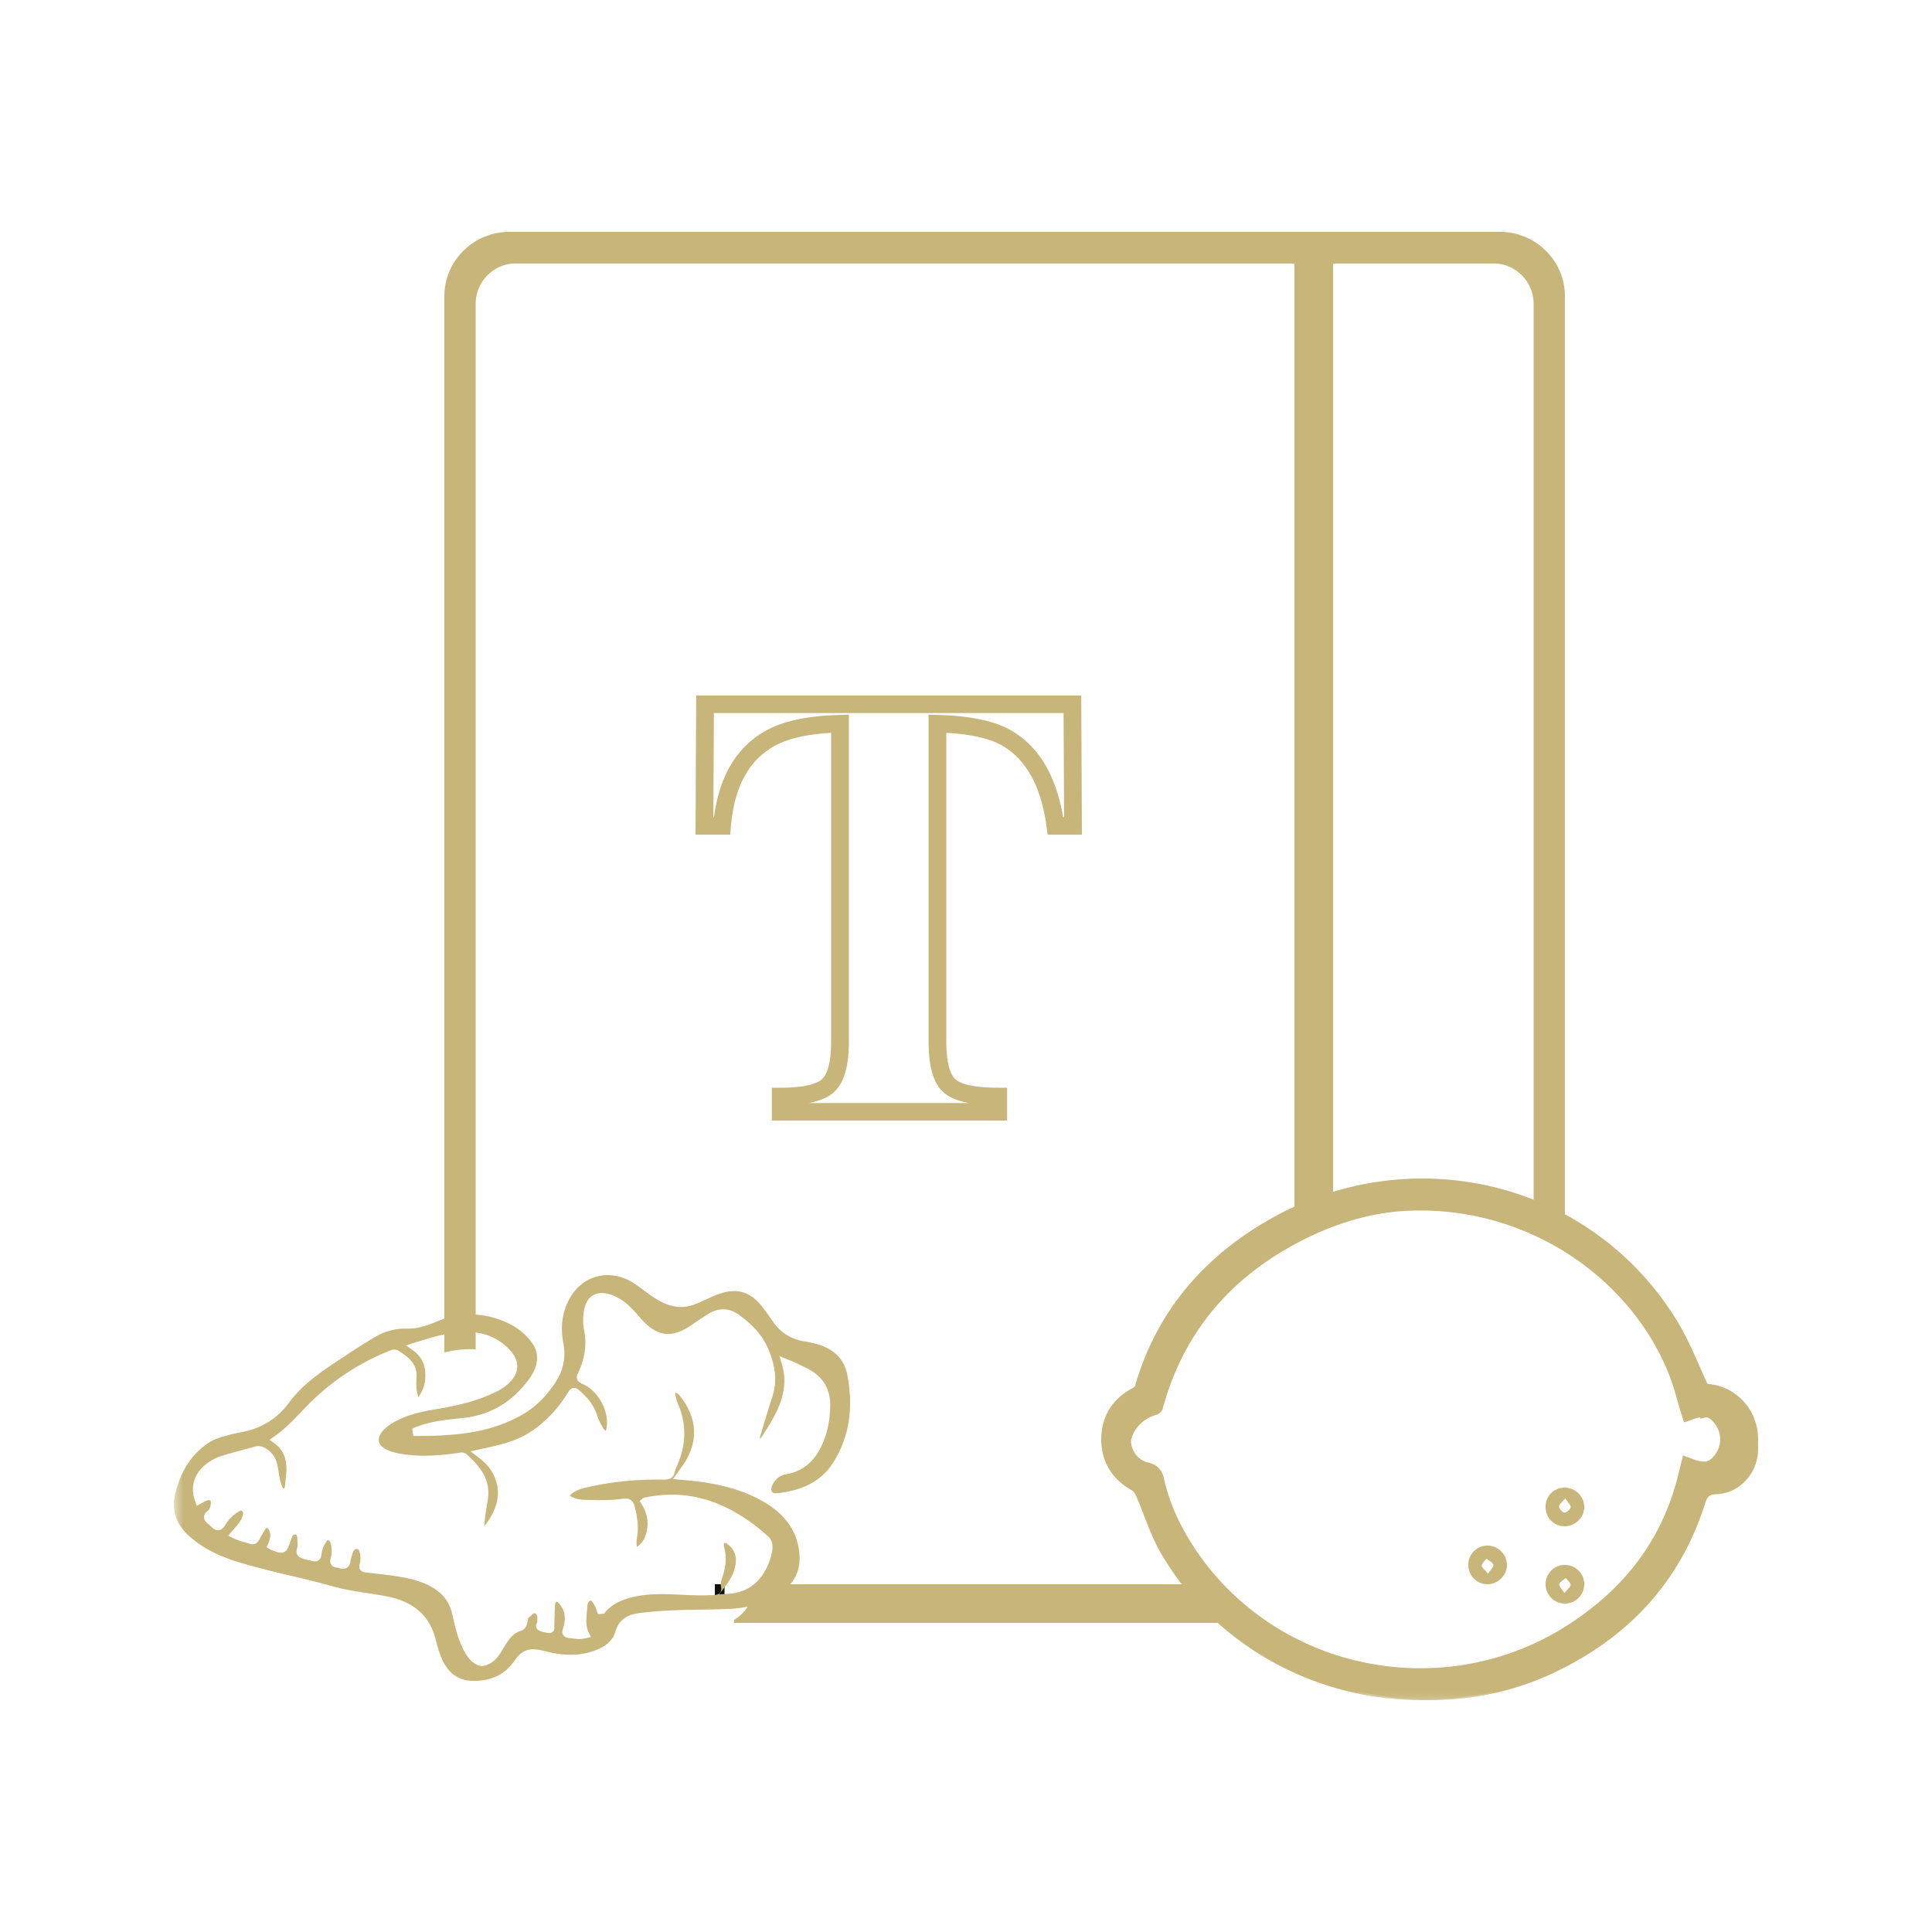<svg xmlns="http://www.w3.org/2000/svg" xmlns:xlink="http://www.w3.org/1999/xlink" width="100" height="100" viewBox="0 0 100 100">
    <defs>
        <path id="a" d="M0 76h83V0H0z"/>
    </defs>
    <g fill="none" fill-rule="evenodd" transform="translate(9 12)">
        <path fill="#C7B57A" d="M68.31 0H17.69C15.656 0 14 1.673 14 3.729V58c.119-.027.24-.053.36-.075a5.263 5.263 0 0 1 1.181-.085l.08.005V3.73c0-1.153.928-2.092 2.07-2.092H68.31c1.14 0 2.07.939 2.07 2.092v47.943H72V3.729C72 1.673 70.344 0 68.31 0"/>
        <path fill="#C7B57A" d="M72 3.332v47.025h-.911V3.332c0-1.34-1.103-2.431-2.461-2.431H17.372c-1.356 0-2.46 1.091-2.46 2.431V56.91c-.31.003-.613.036-.912.09V3.332C14 1.495 15.513 0 17.372 0h51.256C70.487 0 72 1.495 72 3.332M54 70v2H29v-.158c.163-.095.312-.215.448-.362.143-.151.274-.331.39-.54a4.11 4.11 0 0 0 .233-.496c.06-.144.11-.293.15-.444H54z"/>
        <path fill="#C7B57A" d="M54 70v1H30v-.068c.143-.136.273-.298.389-.486A3.55 3.55 0 0 0 30.62 70H54z"/>
        <mask id="b" fill="#fff">
            <use xlink:href="#a"/>
        </mask>
        <path fill="#111" d="M28 71h.5v-1H28z" mask="url(#b)"/>
        <path fill="#C7B57A" d="M58 51h2V0h-2z" mask="url(#b)"/>
        <path fill="#C7B57A" d="M59 50h1V0h-1zM32.862 45.092h8.295c-.604-.11-1.047-.3-1.34-.572-.508-.47-.755-1.327-.755-2.619V24.993l.471.013c1.665.043 2.894.297 3.76.776 1.45.819 2.367 2.335 2.732 4.512h.052l-.027-5.386h-18.1l-.027 5.386h.035c.278-2.16 1.203-3.678 2.753-4.514.897-.478 2.124-.73 3.755-.774l.472-.013v16.908c0 1.28-.246 2.135-.752 2.61-.295.277-.733.47-1.324.581zM43.127 46H30.95v-1.7h.46c1.45 0 1.965-.28 2.143-.448.212-.2.466-.7.466-1.95V25.932c-1.235.07-2.198.287-2.87.645-1.377.743-2.137 2.12-2.32 4.209l-.036.415H27L27.035 24h19.93L47 31.202h-1.775l-.052-.395c-.277-2.093-1.062-3.518-2.332-4.235-.641-.354-1.603-.57-2.86-.64v15.97c0 1.261.252 1.76.464 1.956.178.165.703.442 2.222.442h.46V46zM34.118 63.714c-.576.908-1.515 1.422-2.87 1.573-.12.014-.215-.004-.27-.052-.078-.067-.076-.214.006-.38a.96.96 0 0 1 .723-.552c1.202-.209 1.685-1.107 1.944-1.764.204-.518.308-1.095.32-1.762.013-.67-.213-1.21-.669-1.604a2.45 2.45 0 0 0-.4-.278 11.016 11.016 0 0 0-1.188-.552l-.371-.154.115.375c.426 1.377-.189 2.498-.911 3.62-.013.021-.028.044-.04.067-.037.058-.12.195-.162.203l-.012-.003c-.01-.044.03-.166.05-.226.01-.03.02-.059.026-.084.174-.592.363-1.21.58-1.89.25-.783.152-1.628-.298-2.589-.208-.442-.547-.867-1.008-1.267a6.725 6.725 0 0 0-.448-.35c-.5-.359-1.052-.368-1.596-.025-.248.156-.494.324-.731.485l-.103.07c-.918.622-1.58.629-2.285.02a3.798 3.798 0 0 1-.35-.346c-.045-.052-.09-.105-.137-.156a5.795 5.795 0 0 0-.569-.587 2.403 2.403 0 0 0-.46-.32l-.034-.018c-.095-.05-.194-.103-.302-.142-.387-.134-.711-.13-.964.013-.252.145-.415.419-.48.815-.058.349-.054.686.01 1.005.146.723.044 1.443-.311 2.204-.042.09-.14.303.048.467a.652.652 0 0 0 .18.103c.162.069.317.168.464.293.576.498.903 1.338.777 1.998-.024.12-.038.124-.057.125-.009.002-.01.002-.023-.008a.532.532 0 0 1-.064-.078 2.824 2.824 0 0 1-.357-.752c-.148-.446-.425-.828-.898-1.237l-.022-.02c-.068-.058-.174-.132-.302-.112-.14.02-.209.134-.258.217-.571.925-1.252 1.624-2.08 2.134-.668.408-1.444.594-2.117.737-.103.021-.203.045-.326.071l-.538.12.315.237c.117.089.21.163.293.234.188.163.325.313.43.474.537.821.515 1.667-.072 2.585-.075.12-.166.237-.254.348.02-.228.042-.431.066-.615.023-.176.053-.352.082-.526l.04-.253c.165-1.035-.428-1.73-1.092-2.326l-.007-.005c-.148-.128-.306-.096-.4-.077-.016.004-.03.008-.047.01-.74.104-1.72.208-2.711.079-.322-.043-.694-.108-1.023-.276a.864.864 0 0 1-.177-.117c-.242-.209-.25-.492-.02-.78.246-.31.587-.502 1.02-.699.622-.281 1.312-.398 1.921-.499 1.175-.196 2.044-.444 2.818-.805.225-.104.514-.253.76-.474.62-.553.642-1.192.063-1.797a2.868 2.868 0 0 0-.216-.203 2.813 2.813 0 0 0-1.666-.678l-.08-.005c-.096-.006-.193-.007-.286-.006a5.6 5.6 0 0 0-.915.089 8.341 8.341 0 0 0-.366.072c-.48.108-.953.259-1.44.413l-.377.12.308.21c.066.045.126.09.18.138.308.264.475.591.511.998.042.476-.056.885-.303 1.25-.013.02-.028.043-.04.066a.401.401 0 0 0-.017.029l-.015-.06c-.003-.024-.009-.045-.014-.066-.085-.318-.08-.656-.06-.946.028-.519-.25-.821-.46-1.004-.126-.11-.269-.205-.404-.298l-.031-.02c-.227-.156-.449-.053-.595.012l-.066.029a12.312 12.312 0 0 0-4.15 2.827c-.091.093-.18.187-.27.281-.432.453-.878.92-1.42 1.288l-.214.147.21.15c.052.037.1.074.145.113.646.558.549 1.306.446 2.1l-.005.04c-.011.086-.035.118-.04.121h-.01a.042.042 0 0 1-.03-.01.361.361 0 0 1-.076-.126 3.225 3.225 0 0 1-.163-.692c-.023-.145-.047-.295-.084-.444a1.253 1.253 0 0 0-.63-.831.66.66 0 0 0-.506-.07c-.152.043-.302.084-.454.123-.398.108-.812.217-1.214.341a2.476 2.476 0 0 0-1.069.623c-.483.494-.606 1.107-.359 1.776l.075.202.194-.103c.031-.016.063-.033.094-.051.062-.034.122-.067.18-.092.147-.058.19-.055.224-.028.026.023.038.053.038.106a.718.718 0 0 1-.012.124c-.024.145-.066.242-.128.288-.14.103-.209.21-.213.33-.007.178.138.301.192.35a.923.923 0 0 0 .044.035l.008.007c.02.016.04.032.058.05a.473.473 0 0 1 .053.049c.031.032.059.058.084.081.043.036.167.143.333.117.165-.027.266-.168.326-.273a2 2 0 0 1 .653-.661c.158-.103.19-.078.216-.059l.01.01c.018.013.07.06.027.219-.073.27-.264.486-.467.716l-.139.16-.146.173.205.104c.227.117.457.184.682.248.079.023.16.046.238.07.139.045.335.045.474-.208.06-.112.126-.223.19-.331l.099-.172c.064-.11.097-.11.119-.108.022 0 .033.006.044.016a.346.346 0 0 1 .073.12c.084.204.064.416-.071.714l-.068.146.143.084c.009.005.016.008.023.014.024.014.053.033.092.048.293.113.47.183.64.107.169-.076.23-.25.331-.537l.026-.078c.088-.27.13-.308.225-.294.022.002.05.009.064.021.038.034.044.152.048.248.001.057.005.117.012.175v.009a.338.338 0 0 0 .002.085c.006.032-.01.092-.024.147-.029.124-.076.313.075.444.006.003.011.009.019.012.15.113.34.152.508.186a2.2 2.2 0 0 1 .176.04c.132.036.242.024.328-.035.133-.088.148-.25.153-.302.02-.22.097-.43.229-.627l.013-.02a.413.413 0 0 1 .075-.095h.01c.03.006.05.015.07.03a.248.248 0 0 1 .062.107c.085.25.09.52.015.801-.047.173-.018.304.084.393.084.074.192.087.271.097a.29.29 0 0 1 .07.01c.148.06.28.063.39.006.07-.037.164-.118.197-.294.04-.21.086-.376.143-.525.07-.175.159-.168.208-.165.042.004.06.016.071.025.037.032.059.106.076.168.049.195.049.393-.002.573-.017.059-.068.24.071.36.073.061.167.08.256.09l.128.014c.53.058 1.078.12 1.61.207.705.111 1.248.29 1.71.56.127.075.244.158.35.248.332.287.546.646.654 1.099.02.081.038.163.056.244.105.444.21.902.4 1.338.133.31.288.636.564.888l.03.026c.316.273.633.283.999.03.289-.2.452-.474.607-.74.039-.063.075-.125.114-.187.217-.347.433-.598.777-.706.265-.083.317-.293.351-.435.004-.018.01-.035.013-.053.013-.042.017-.081.02-.117a.38.38 0 0 1 .01-.063 1.03 1.03 0 0 0 .142-.12c.134-.13.16-.135.222-.107a.19.19 0 0 1 .047.03c.062.053.064.158.059.322l-.002.07-.018.047c-.03.073-.097.24.045.363a.574.574 0 0 0 .035.026c.132.082.285.108.423.131l.064.01c.126.022.205-.017.249-.054.095-.083.087-.195.084-.257l-.002-.024c.005-.124.007-.248.01-.374.006-.215.012-.438.026-.656.011-.186.035-.225.081-.237.016-.004.037-.009.084.032.04.033.079.085.115.134.25.335.293.73.136 1.212-.024.073-.088.267.062.396a.456.456 0 0 0 .247.092l.075.01c.26.036.529.072.834-.006l.224-.059-.101-.2c-.178-.35-.143-.723-.104-1.117l.023-.28c.015-.246.128-.27.167-.28.026-.005.033-.003.05.013a.647.647 0 0 1 .1.136l.04.066c.042.061.07.141.099.226.015.044.031.09.048.133l.05.124.136-.008.077-.005.09-.005.05-.064c.305-.37.736-.619 1.36-.78.794-.205 1.596-.188 2.415-.149l.066.002c.582.028 1.184.057 1.784.02.117-.007.254-.015.34-.128.09-.115.055-.265.044-.313-.035-.145.015-.311.068-.47.187-.55.223-1.018.117-1.474l-.005-.025c-.048-.193-.048-.263 0-.281.02-.009.07-.027.197.083.044.039.09.085.13.127.229.236.307.538.242.922-.07.398-.255.771-.602 1.207l-.251.316.412-.021c.358-.02.673-.09.951-.218.166-.076.318-.171.457-.288.147-.12.28-.264.4-.43.089-.127.17-.258.237-.394a3.07 3.07 0 0 0 .3-.916c.05-.32-.025-.567-.234-.75a5.818 5.818 0 0 0-.157-.14c-1.99-1.715-4.027-2.318-6.234-1.847a.21.21 0 0 0-.115.067l-.01.009-.113.102.083.128c.358.56.422 1.123.197 1.72a1.135 1.135 0 0 1-.424.525l-.004-.022a1.607 1.607 0 0 1 .007-.435c.112-.6.002-1.168-.12-1.643a.568.568 0 0 0-.17-.301c-.11-.096-.258-.127-.45-.097-.604.095-1.23.077-1.836.062l-.111-.004a1.637 1.637 0 0 1-.657-.136.457.457 0 0 1-.115-.07c-.006-.003-.01-.006-.013-.01a.424.424 0 0 1 .106-.108c.16-.125.357-.216.606-.278 1.288-.32 2.65-.465 4.167-.445.222.003.487-.043.555-.41.018-.095.062-.19.108-.29l.005-.013c.489-1.094.5-2.187.033-3.248a1.687 1.687 0 0 1-.122-.478.246.246 0 0 1-.002-.062.336.336 0 0 1 .077.03.31.31 0 0 1 .078.053c.048.04.09.094.128.142.908 1.164.92 2.455.035 3.637l-.166.234-.085.12-.183.256.32.03c.076.008.147.013.218.02.147.012.286.025.423.039 1.597.175 2.76.518 3.77 1.114.253.149.482.312.68.483.583.503.936 1.097 1.079 1.819.053.27.073.524.057.759-.008.122-.026.24-.053.354-.077.33-.236.622-.48.884-.115.126-.25.243-.406.354-.084.062-.174.12-.269.177-.702.417-1.484.642-2.387.685-.518.026-1.049.035-1.561.042-.875.016-1.78.03-2.671.126l-.112.012c-.14.014-.285.03-.428.051-.624.089-1.004.4-1.164.95-.126.44-.473.761-1.063.979-.673.25-1.4.283-2.281.102a8.345 8.345 0 0 1-.249-.058 5.403 5.403 0 0 0-.304-.07c-.609-.116-.966.03-1.315.54-.51.745-1.272 1.099-2.26 1.05a1.577 1.577 0 0 1-.973-.376 2.018 2.018 0 0 1-.474-.63c-.185-.367-.29-.769-.377-1.117-.153-.628-.452-1.136-.885-1.51-.388-.334-.893-.57-1.506-.704-.399-.086-.809-.148-1.204-.208-.549-.083-1.116-.17-1.656-.322a51.969 51.969 0 0 0-2.254-.57 47.485 47.485 0 0 1-2.576-.663c-1.121-.335-1.946-.752-2.598-1.315l-.035-.03c-.733-.646-.984-1.385-.764-2.264.292-1.175.852-2.024 1.71-2.599.216-.145.472-.253.833-.352.269-.074.556-.149.84-.2 1.059-.186 1.882-.695 2.515-1.553.714-.971 1.755-1.656 2.761-2.318l.082-.055a47.908 47.908 0 0 1 1.546-.98 3.058 3.058 0 0 1 1.687-.461c.57.014 1.074-.163 1.535-.358a4.625 4.625 0 0 1 .606-.21 4.251 4.251 0 0 1 1.28-.163 4.52 4.52 0 0 1 1.955.515c.217.11.422.248.609.409.165.143.32.306.461.488.547.71.25 1.427-.093 1.903-.886 1.223-2.015 1.891-3.453 2.044l-.16.016c-.773.08-1.572.164-2.322.477l-.132.057.018.136.015.088.025.154h.161c2.134.004 3.886-.184 5.506-1.118.673-.389 1.256-.973 1.736-1.733.377-.6.496-1.265.358-1.975-.157-.803-.058-1.553.293-2.227.33-.63.862-1.06 1.499-1.212.642-.154 1.326-.01 1.926.404.134.091.267.19.397.286.293.216.597.44.935.62.611.328 1.228.366 1.83.114.206-.086.415-.18.616-.272l.244-.11c.918-.412 1.593-.366 2.188.145.168.145.33.326.492.552l.07.096c.113.155.23.316.338.476.134.198.285.371.454.516.333.289.737.47 1.2.543.155.023.326.059.536.112.432.106.79.28 1.065.516.325.282.534.655.62 1.11.328 1.758.086 3.246-.741 4.546" mask="url(#b)"/>
        <path fill="#C7B57A" d="M64.522 50.656c-2.078 0-4.078.45-5.946 1.34-3.853 1.834-6.334 4.722-7.375 8.584-.092.339-.418.595-.692.673-.596.17-.97.64-.977 1.227-.008.6.365 1.104.906 1.224.587.13.742.535.808.828.276 1.227.793 2.402 1.58 3.591 2.577 3.898 6.956 6.225 11.713 6.225 2.692 0 5.308-.764 7.565-2.208 2.928-1.874 4.776-4.287 5.649-7.377.054-.19.1-.384.148-.578l.07-.282.143-.566.538.196c.217.079.399.119.541.119.197 0 .367-.067.605-.4a1.308 1.308 0 0 0-.004-1.512c-.266-.368-.456-.4-.613-.4a1.62 1.62 0 0 0-.514.108l-.506.175-.16-.522a35.677 35.677 0 0 1-.185-.63 14.016 14.016 0 0 0-.42-1.305 12.124 12.124 0 0 0-.856-1.756c-2.488-4.166-7.093-6.754-12.018-6.754M64.563 76c-5.577 0-10.739-2.912-13.47-7.599-.363-.624-.624-1.298-.876-1.95a23.29 23.29 0 0 0-.422-1.043.632.632 0 0 0-.198-.26c-1.04-.58-1.593-1.49-1.597-2.633-.004-1.181.56-2.105 1.631-2.672a.44.44 0 0 0 .114-.087c1.108-3.879 3.624-6.88 7.48-8.92A15.819 15.819 0 0 1 64.593 49c5.44 0 10.373 2.744 13.195 7.34.47.764.839 1.601 1.196 2.411.127.288.257.583.392.876.15.016.326.04.505.086 1.354.351 2.24 1.642 2.106 3.07-.135 1.435-1.28 2.548-2.665 2.588a.707.707 0 0 0-.051.003c-.009.02-.02.052-.035.099-1.308 4.115-4.053 7.174-8.159 9.09A15.285 15.285 0 0 1 64.563 76" mask="url(#b)"/>
        <path fill="#C7B57A" d="M79.018 61.436c-.208-.679-.37-1.348-.62-1.98a12.728 12.728 0 0 0-.896-1.84c-3.784-6.345-11.941-8.836-18.655-5.635-3.81 1.816-6.523 4.692-7.67 8.95-.033.125-.198.265-.328.301-.816.232-1.352.901-1.362 1.742-.01.84.515 1.579 1.32 1.758.277.062.357.188.41.426.309 1.373.892 2.622 1.658 3.782 4.343 6.575 13.332 8.466 20.016 4.182 2.855-1.83 4.929-4.326 5.882-7.703.082-.29.148-.583.222-.878.816.298 1.295.16 1.745-.468a1.864 1.864 0 0 0-.005-2.155c-.449-.62-.924-.757-1.717-.482m.533-.813c.158.022.448.032.722.103 1.105.287 1.825 1.35 1.716 2.506-.107 1.141-1.035 2.078-2.161 2.11-.366.01-.466.147-.57.473-1.321 4.162-4.076 7.01-7.89 8.793-6.967 3.256-15.517.611-19.345-5.966-.533-.916-.84-1.969-1.273-2.948-.088-.198-.244-.41-.424-.511-.85-.473-1.323-1.184-1.326-2.17-.003-1.007.474-1.736 1.35-2.2.15-.08.324-.231.368-.385 1.135-4.01 3.705-6.775 7.236-8.646 7.066-3.743 15.777-1.412 19.908 5.326.663 1.082 1.113 2.301 1.689 3.515" mask="url(#b)"/>
        <path fill="#C7B57A" d="M68.02 69.455c.138-.214.308-.37.278-.457-.046-.132-.23-.217-.356-.322-.088.12-.245.239-.246.359 0 .112.165.225.324.42m.98-.472c.01.532-.44.999-.977 1.016A.993.993 0 0 1 67 69.043.992.992 0 0 1 67.99 68c.541 0 .999.446 1.009.983M71.975 70.457c.156-.197.318-.312.317-.425-.002-.119-.16-.235-.249-.353-.12.105-.299.193-.337.322-.028.092.134.24.269.456M73 69.979c.01.546-.42 1.001-.968 1.02a.996.996 0 0 1-1.031-.951.994.994 0 0 1 .99-1.048c.548-.004.997.433 1.009.98M72.019 65.555c-.159.197-.328.316-.322.425.006.116.176.31.277.311.114.002.301-.16.323-.276.02-.106-.14-.245-.278-.46M73 66c0 .537-.454.993-.995.999-.582.007-1.019-.44-1.005-1.029a.975.975 0 0 1 1.006-.97c.542.007.995.462.994 1" mask="url(#b)"/>
    </g>
</svg>
